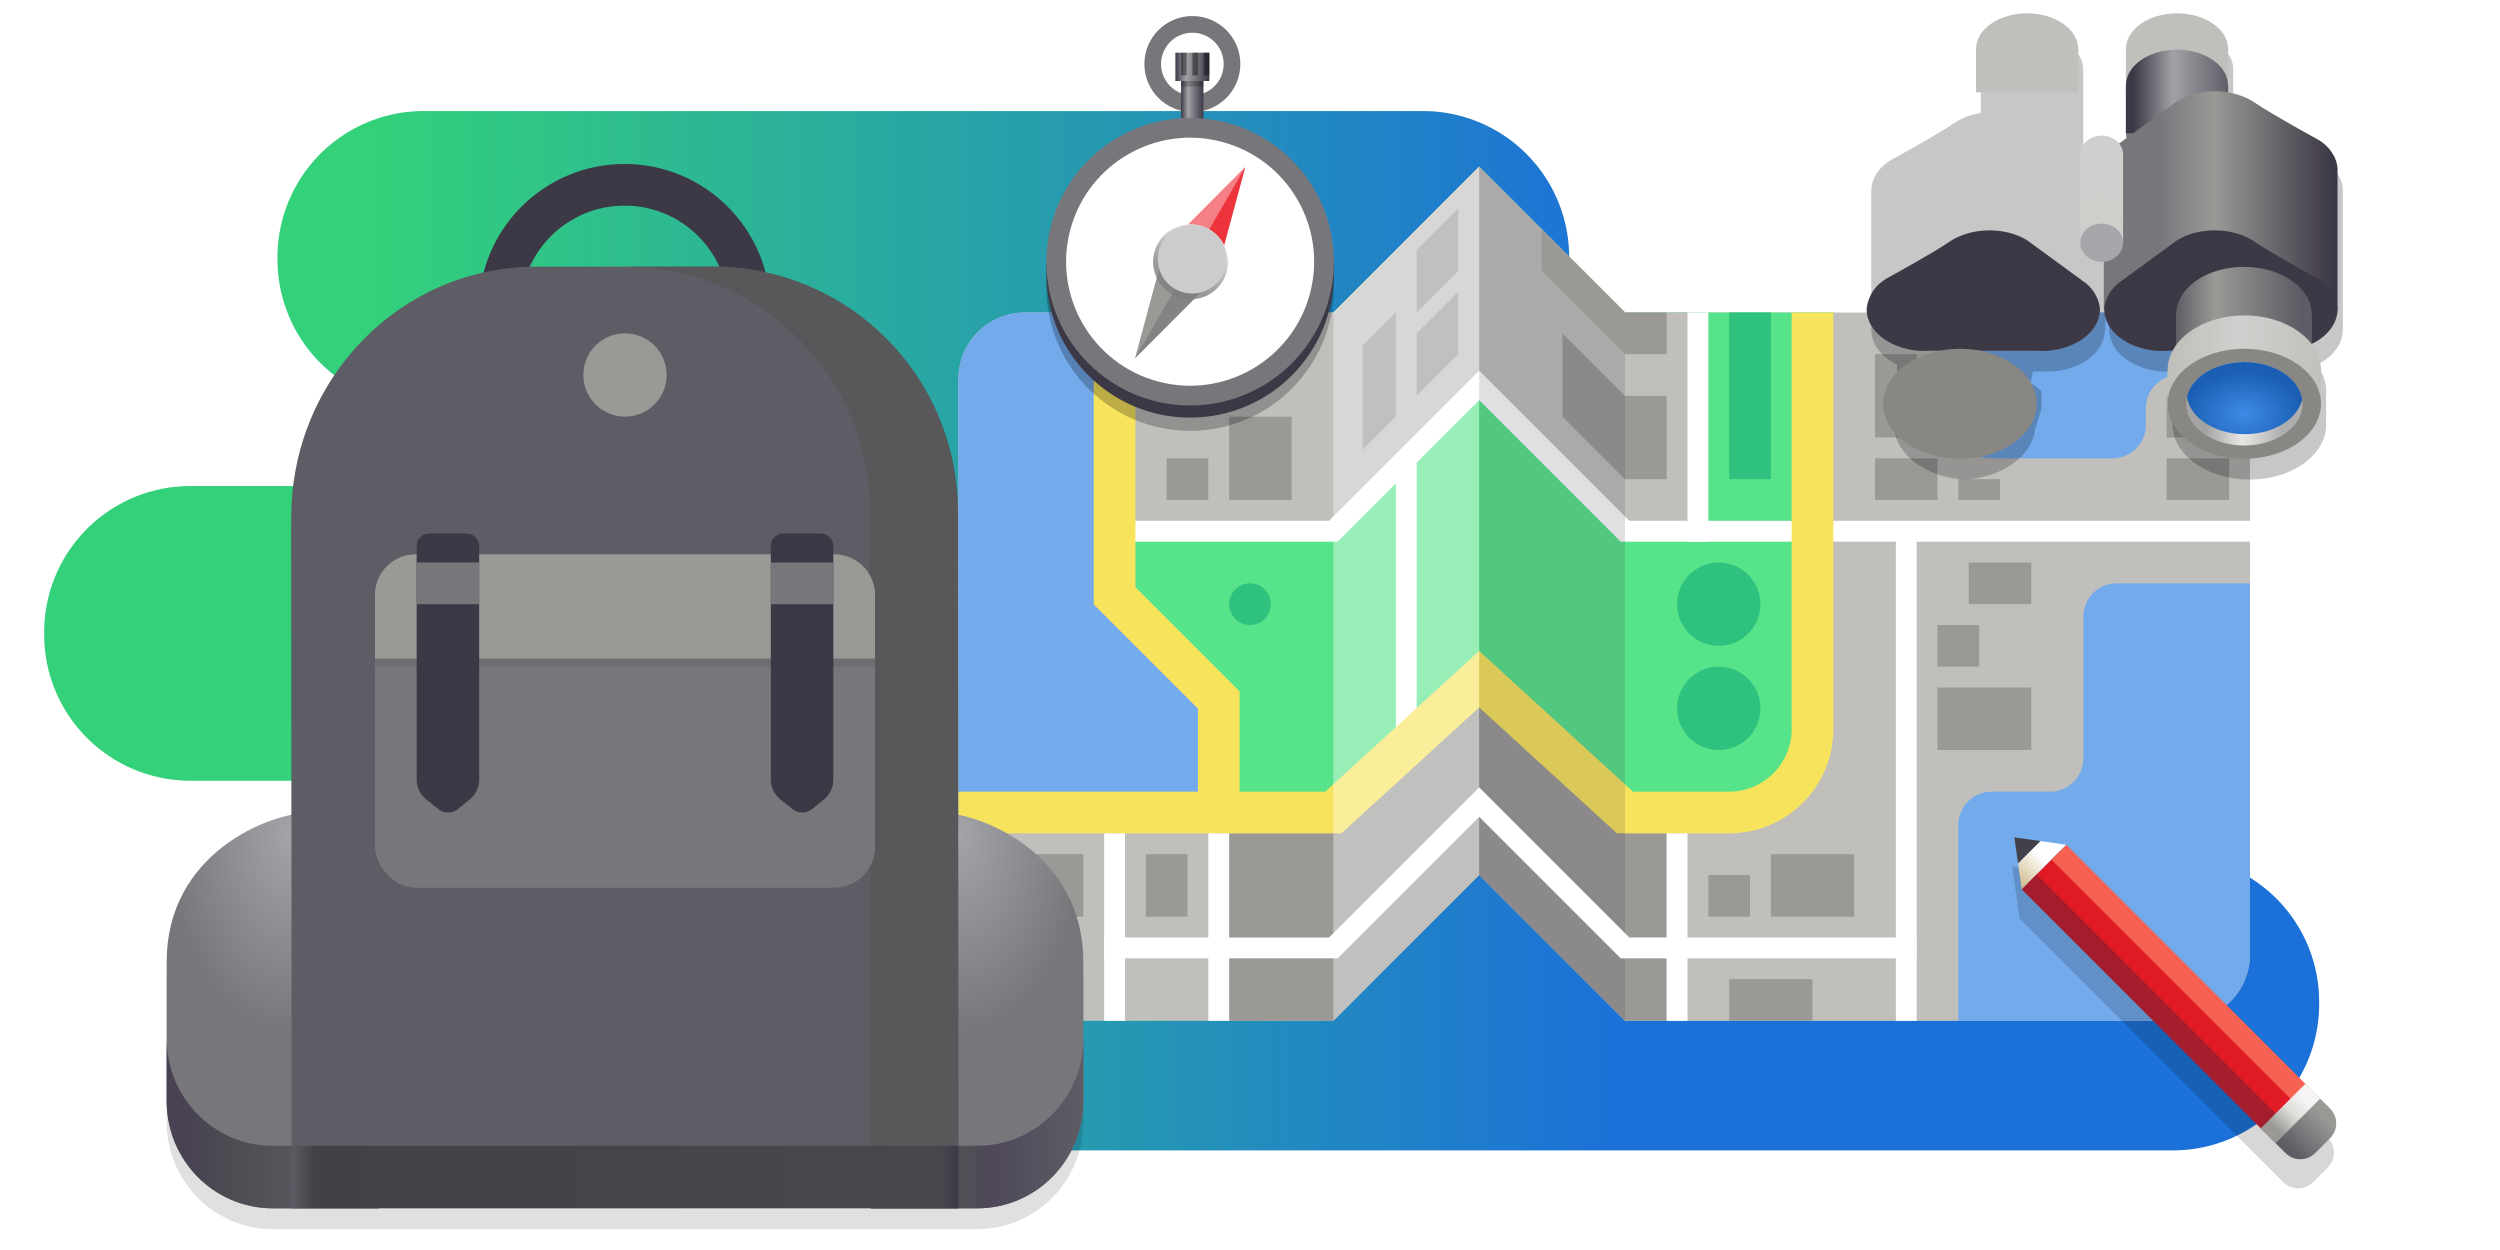 <?xml version="1.0" encoding="UTF-8" standalone="no"?>
<svg
   xmlns:dc="http://purl.org/dc/elements/1.1/"
   xmlns:cc="http://creativecommons.org/ns#"
   xmlns:rdf="http://www.w3.org/1999/02/22-rdf-syntax-ns#"
   xmlns:svg="http://www.w3.org/2000/svg"
   xmlns="http://www.w3.org/2000/svg"
   xmlns:xlink="http://www.w3.org/1999/xlink"
   height="300"
   width="600"
   version="1.1"
   id="svg445">
  <defs
     id="defs193">
    <linearGradient
       xlink:href="#linearGradient3161"
       id="linearGradient4128"
       gradientUnits="userSpaceOnUse"
       gradientTransform="matrix(0.3,0,0,0.3,4.6,-10.628)"
       x1="1275.703"
       y1="760"
       x2="281.122"
       y2="760" />
    <linearGradient
       id="linearGradient3161">
      <stop
         style="stop-color:#1c71d8;stop-opacity:1"
         offset="0"
         id="stop3157" />
      <stop
         style="stop-color:#33d17a;stop-opacity:1"
         offset="1"
         id="stop3159" />
    </linearGradient>
    <clipPath
       clipPathUnits="userSpaceOnUse"
       id="clipPath2067">
      <path
         id="path2069"
         style="opacity:1;fill:#c0bfbc;fill-opacity:1;stroke:none;stroke-width:2;stroke-linecap:square;stroke-linejoin:round;stroke-dashoffset:26.4;stroke-opacity:1"
         d="m 355,675 -35,35 h -74 c -8.864,0 -16,7.136 -16,16 v 138 c 0,8.864 7.136,16 16,16 h 74 l 35,-35 35,35 h 134 c 8.864,0 16,-7.136 16,-16 V 726 c 0,-8.864 -7.136,-16 -16,-16 H 390 Z" />
    </clipPath>
    <linearGradient
       xlink:href="#linearGradient1307"
       id="linearGradient1102"
       x1="60"
       y1="199.856"
       x2="68"
       y2="199.856"
       gradientUnits="userSpaceOnUse"
       gradientTransform="matrix(0.893,0,0,0.893,7.505,20.469)" />
    <linearGradient
       id="linearGradient1307">
      <stop
         style="stop-color:#3d3846;stop-opacity:1"
         offset="0"
         id="stop1300" />
      <stop
         style="stop-color:#a2a2a6;stop-opacity:1"
         offset="0.317"
         id="stop1303" />
      <stop
         style="stop-color:#3d3846;stop-opacity:1"
         offset="1"
         id="stop1305" />
    </linearGradient>
    <linearGradient
       xlink:href="#linearGradient1307"
       id="linearGradient1120"
       x1="58"
       y1="189"
       x2="70"
       y2="189"
       gradientUnits="userSpaceOnUse"
       gradientTransform="matrix(0.906,0,0,0.906,6.715,16.34)" />
    <filter
       id="filter4520"
       x="-0.06"
       y="-0.06"
       width="1.12"
       height="1.12"
       style="color-interpolation-filters:sRGB">
      <feGaussianBlur
         stdDeviation="1.2"
         id="feGaussianBlur100" />
    </filter>
    <linearGradient
       xlink:href="#linearGradient4631"
       id="linearGradient1616"
       gradientUnits="userSpaceOnUse"
       gradientTransform="matrix(0.273,0,0,0.273,16.112,15.667)"
       x1="175.59"
       y1="822.553"
       x2="175.59"
       y2="881.22" />
    <linearGradient
       id="linearGradient4631"
       x1="147.31"
       x2="185.85"
       y1="830.88"
       y2="869.42"
       gradientTransform="translate(351.45,336.28)"
       gradientUnits="userSpaceOnUse">
      <stop
         style="stop-color:#f2f2f2;stop-opacity:1"
         offset="0"
         id="stop83-3" />
      <stop
         style="stop-color:#808080;stop-opacity:.8"
         offset="1"
         id="stop85-6" />
    </linearGradient>
    <linearGradient
       xlink:href="#linearGradient1005"
       id="linearGradient1717"
       gradientUnits="userSpaceOnUse"
       gradientTransform="matrix(0.156,-0.11,0.156,0.11,46.966,104.469)"
       x1="128.817"
       y1="-97.698"
       x2="158.518"
       y2="-127.399" />
    <linearGradient
       id="linearGradient1005">
      <stop
         id="stop1001"
         offset="0"
         style="stop-color:#d0bb8e;stop-opacity:1" />
      <stop
         id="stop1003"
         offset="1"
         style="stop-color:#ffffff;stop-opacity:1" />
    </linearGradient>
    <linearGradient
       xlink:href="#linearGradient1686"
       id="linearGradient1719"
       gradientUnits="userSpaceOnUse"
       gradientTransform="matrix(1.58,0,0,1,-97.106,-104)"
       x1="115"
       y1="183"
       x2="115"
       y2="174" />
    <linearGradient
       id="linearGradient1686">
      <stop
         id="stop1682"
         offset="0"
         style="stop-color:#5e5c64;stop-opacity:1" />
      <stop
         id="stop1684"
         offset="1"
         style="stop-color:#9a9996;stop-opacity:1" />
    </linearGradient>
    <linearGradient
       xlink:href="#linearGradient1514"
       id="linearGradient1721"
       gradientUnits="userSpaceOnUse"
       gradientTransform="translate(-29.333,-104)"
       x1="110"
       y1="182"
       x2="110"
       y2="174" />
    <linearGradient
       id="linearGradient1514">
      <stop
         style="stop-color:#9a9996;stop-opacity:1;"
         offset="0"
         id="stop1510" />
      <stop
         id="stop1516"
         offset="0.533"
         style="stop-color:#deddda;stop-opacity:1" />
      <stop
         style="stop-color:#f6f5f4;stop-opacity:1"
         offset="1"
         id="stop1512" />
    </linearGradient>
    <linearGradient
       xlink:href="#linearGradient1181"
       id="linearGradient3613"
       gradientUnits="userSpaceOnUse"
       x1="1574.435"
       y1="213.236"
       x2="1648.121"
       y2="213.236" />
    <linearGradient
       id="linearGradient1181">
      <stop
         style="stop-color:#77767b;stop-opacity:1;"
         offset="0"
         id="stop1177" />
      <stop
         style="stop-color:#a2a2a6;stop-opacity:1"
         offset="0.317"
         id="stop1185" />
      <stop
         style="stop-color:#77767b;stop-opacity:1"
         offset="1"
         id="stop1179" />
    </linearGradient>
    <linearGradient
       xlink:href="#linearGradient1307"
       id="linearGradient3615"
       gradientUnits="userSpaceOnUse"
       x1="1574.435"
       y1="213.236"
       x2="1648.121"
       y2="213.236" />
    <linearGradient
       xlink:href="#linearGradient1298"
       id="linearGradient1183"
       x1="1589.498"
       y1="211.155"
       x2="1690.939"
       y2="211.155"
       gradientUnits="userSpaceOnUse" />
    <linearGradient
       id="linearGradient1298">
      <stop
         style="stop-color:#77767b;stop-opacity:1;"
         offset="0"
         id="stop1292" />
      <stop
         style="stop-color:#9a9996;stop-opacity:1"
         offset="0.317"
         id="stop1294" />
      <stop
         style="stop-color:#3d3846;stop-opacity:1"
         offset="1"
         id="stop1296" />
    </linearGradient>
    <linearGradient
       xlink:href="#linearGradient1315"
       id="linearGradient1214"
       gradientUnits="userSpaceOnUse"
       x1="1574.435"
       y1="213.236"
       x2="1648.121"
       y2="213.236"
       gradientTransform="translate(24.42)" />
    <linearGradient
       id="linearGradient1315">
      <stop
         style="stop-color:#5e5c64;stop-opacity:1"
         offset="0"
         id="stop1309" />
      <stop
         style="stop-color:#9a9996;stop-opacity:1"
         offset="0.317"
         id="stop1311" />
      <stop
         style="stop-color:#5e5c64;stop-opacity:1"
         offset="1"
         id="stop1313" />
    </linearGradient>
    <linearGradient
       xlink:href="#linearGradient1269"
       id="linearGradient3619"
       gradientUnits="userSpaceOnUse"
       x1="1575.074"
       y1="300.139"
       x2="1663.814"
       y2="300.139"
       gradientTransform="translate(24.42)" />
    <linearGradient
       id="linearGradient1269">
      <stop
         style="stop-color:#c0bfbc;stop-opacity:1;"
         offset="0"
         id="stop1265" />
      <stop
         style="stop-color:#d1d0ce;stop-opacity:1"
         offset="0.407"
         id="stop1273" />
      <stop
         style="stop-color:#c0bfbc;stop-opacity:1"
         offset="1"
         id="stop1267" />
    </linearGradient>
    <clipPath
       clipPathUnits="userSpaceOnUse"
       id="clipPath1547">
      <ellipse
         style="fill:#9141ac;fill-opacity:1;stroke:none;stroke-width:2;stroke-opacity:0.957;stop-color:#000000"
         id="ellipse1549"
         cx="1615.072"
         cy="332.343"
         rx="34.171"
         ry="24.497" />
    </clipPath>
    <linearGradient
       xlink:href="#linearGradient1306"
       id="linearGradient1308"
       x1="1592.402"
       y1="350.835"
       x2="1637.724"
       y2="350.835"
       gradientUnits="userSpaceOnUse" />
    <linearGradient
       id="linearGradient1306">
      <stop
         style="stop-color:#a3a3a3;stop-opacity:1"
         offset="0"
         id="stop1302" />
      <stop
         style="stop-color:#e8e7e6;stop-opacity:1"
         offset="0.472"
         id="stop1310" />
      <stop
         style="stop-color:#aeaeae;stop-opacity:1"
         offset="1"
         id="stop1304" />
    </linearGradient>
    <radialGradient
       xlink:href="#linearGradient3625"
       id="radialGradient3627"
       cx="1614.563"
       cy="343.175"
       fx="1614.563"
       fy="343.175"
       r="34.171"
       gradientTransform="matrix(1,0,0,0.717,7.2097993e-4,92.203)"
       gradientUnits="userSpaceOnUse" />
    <linearGradient
       id="linearGradient3625">
      <stop
         style="stop-color:#3f8ae6;stop-opacity:1"
         offset="0"
         id="stop3621" />
      <stop
         style="stop-color:#1a5fb4;stop-opacity:1"
         offset="1"
         id="stop3623" />
    </linearGradient>
    <radialGradient
       xlink:href="#linearGradient1170"
       id="radialGradient1200"
       gradientUnits="userSpaceOnUse"
       gradientTransform="matrix(1.176,0,0,1.859,13.917,-222.082)"
       cx="-214.941"
       cy="235.923"
       fx="-214.941"
       fy="235.923"
       r="25.55" />
    <linearGradient
       id="linearGradient1170">
      <stop
         style="stop-color:#a4a3a7;stop-opacity:1"
         offset="0"
         id="stop1166" />
      <stop
         style="stop-color:#77767b;stop-opacity:1"
         offset="1"
         id="stop1168" />
    </linearGradient>
    <radialGradient
       xlink:href="#linearGradient1170"
       id="radialGradient1172"
       cx="-78.897"
       cy="235.923"
       fx="-78.897"
       fy="235.923"
       r="25.55"
       gradientTransform="matrix(1.176,0,0,1.859,13.917,-222.082)"
       gradientUnits="userSpaceOnUse" />
    <linearGradient
       xlink:href="#linearGradient1206"
       id="linearGradient1208"
       x1="263.087"
       y1="280.943"
       x2="290"
       y2="280.943"
       gradientUnits="userSpaceOnUse" />
    <linearGradient
       id="linearGradient1206">
      <stop
         style="stop-color:#504f56;stop-opacity:1"
         offset="0"
         id="stop1202" />
      <stop
         style="stop-color:#4d4759;stop-opacity:1"
         offset="0.147"
         id="stop1210" />
      <stop
         style="stop-color:#5e5c64;stop-opacity:1"
         offset="1"
         id="stop1204" />
    </linearGradient>
    <linearGradient
       xlink:href="#linearGradient1160"
       id="linearGradient1162"
       x1="-263.84"
       y1="291"
       x2="-228.84"
       y2="291"
       gradientUnits="userSpaceOnUse" />
    <linearGradient
       id="linearGradient1160">
      <stop
         style="stop-color:#484253;stop-opacity:1"
         offset="0"
         id="stop1156" />
      <stop
         style="stop-color:#4d4c52;stop-opacity:1"
         offset="0.286"
         id="stop1164" />
      <stop
         style="stop-color:#5e5c64;stop-opacity:1"
         offset="1"
         id="stop1158" />
    </linearGradient>
    <linearGradient
       xlink:href="#linearGradient1135"
       id="linearGradient1137"
       x1="88.703"
       y1="206.089"
       x2="260.1"
       y2="206.22"
       gradientUnits="userSpaceOnUse"
       gradientTransform="matrix(-1,0,0,1,21.16,16)" />
    <linearGradient
       id="linearGradient1135">
      <stop
         style="stop-color:#7a728a;stop-opacity:1"
         offset="0"
         id="stop1131" />
      <stop
         style="stop-color:#3d3846;stop-opacity:1"
         offset="0.065"
         id="stop1143" />
      <stop
         style="stop-color:#49474e;stop-opacity:1"
         offset="0.093"
         id="stop1141" />
      <stop
         style="stop-color:#434147;stop-opacity:1"
         offset="0.968"
         id="stop1139" />
      <stop
         style="stop-color:#5e5c64;stop-opacity:1"
         offset="1"
         id="stop1133" />
    </linearGradient>
    <linearGradient
       xlink:href="#linearGradient1307"
       id="linearGradient1875"
       gradientUnits="userSpaceOnUse"
       x1="1574.435"
       y1="213.236"
       x2="1648.121"
       y2="213.236" />
    <linearGradient
       xlink:href="#linearGradient1269"
       id="linearGradient1877"
       gradientUnits="userSpaceOnUse"
       gradientTransform="translate(24.42)"
       x1="1575.074"
       y1="300.139"
       x2="1663.814"
       y2="300.139" />
  </defs>
  <g
     id="layer3">
    <path
       id="rect1722"
       style="opacity:1;fill:url(#linearGradient4128);fill-opacity:1;stroke:none;stroke-width:2;stroke-opacity:0.957;stop-color:#000000"
       d="m 66.6,61.732 v 0.56 a 35.08,35.08 45 0 0 35.08,35.08 h 17.948 a 8,8 45 0 1 8,8 v 3.28 a 8,8 135 0 1 -8,8 H 45.68 A 35.08,35.08 135 0 0 10.6,151.732 v 0.56 a 35.08,35.08 45 0 0 35.08,35.08 H 148 a 8,8 45 0 1 8,8 v 2 a 8,8 135 0 1 -8,8 h -4.32 A 35.08,35.08 135 0 0 108.6,240.452 v 0.56 a 35.08,35.08 45 0 0 35.08,35.08 H 521.52 A 35.08,35.08 135 0 0 556.6,241.013 v -0.56 A 35.08,35.08 45 0 0 521.52,205.372 H 276 a 8,8 45 0 1 -8,-8 v -2 a 8,8 135 0 1 8,-8 h 79.52 A 35.08,35.08 135 0 0 390.6,152.292 v -0.56 A 35.08,35.08 45 0 0 355.52,116.652 H 334.217 A 9.617,9.617 45 0 1 324.6,107.035 v -0.045 a 9.617,9.617 135 0 1 9.617,-9.617 h 7.303 A 35.08,35.08 135 0 0 376.6,62.292 V 61.732 A 35.08,35.08 45 0 0 341.52,26.652 H 101.68 A 35.08,35.08 135 0 0 66.6,61.732 Z" />
  </g>
  <g
     id="layer1">
    <g
       id="g2280"
       transform="translate(0,-635)">
      <path
         id="path2181"
         style="opacity:1;fill:#c0bfbc;fill-opacity:1;stroke:none;stroke-width:2;stroke-linecap:square;stroke-linejoin:round;stroke-dashoffset:26.4;stroke-opacity:1"
         d="m 355,675 -35,35 h -74 c -8.864,0 -16,7.136 -16,16 v 138 c 0,8.864 7.136,16 16,16 h 74 l 35,-35 35,35 h 134 c 8.864,0 16,-7.136 16,-16 V 726 c 0,-8.864 -7.136,-16 -16,-16 H 390 Z" />
      <path
         id="path2183"
         style="fill:#9a9996;fill-opacity:1;stroke:none;stroke-width:2;stroke-linecap:square;stroke-linejoin:round;stroke-dashoffset:26.4"
         d="m 292,835 h 28 l 35,-35 35,35 h 10 v 45 h -10 l -35,-35 -35,35 h -28 z" />
      <path
         style="fill:#57e389;stroke:none;stroke-width:1px;stroke-linecap:butt;stroke-linejoin:miter;stroke-opacity:1"
         d="m 292.5,833 v -30 l -25,-25 V 710 H 320 l 35,-35 35,35 h 50 l -5,115 -45,5 -35,-32 -35,32 z"
         id="path2185" />
      <path
         style="fill:none;stroke:#ffffff;stroke-width:5;stroke-linecap:butt;stroke-linejoin:miter;stroke-miterlimit:4;stroke-dasharray:none;stroke-opacity:1"
         d="M 337.5,812 V 744.5"
         id="path2187" />
      <path
         style="fill:#c0bfbc;fill-opacity:1;stroke:none;stroke-width:1px;stroke-linecap:butt;stroke-linejoin:miter;stroke-opacity:1"
         d="m 272,762.5 h 48 l 35,-35 35,35 h 17 V 710 h -17 l -35,-35 -35,35 h -50 z"
         id="path2684" />
      <path
         style="fill:none;stroke:#ffffff;stroke-width:5;stroke-linecap:butt;stroke-linejoin:miter;stroke-miterlimit:4;stroke-dasharray:none;stroke-opacity:1"
         d="m 272,762.5 h 48 l 35,-35 35,35 h 150"
         id="path2189" />
      <g
         id="g2197"
         clip-path="url(#clipPath2067)">
        <path
           id="path2191"
           style="fill:#73aaec;fill-opacity:1;stroke-width:3;stroke-opacity:0.957;stop-color:#000000"
           d="m 531.95,688 v 29 a 8,8 135 0 1 -8,8 H 523 a 8,8 135 0 0 -8,8 v 4 a 8,8 135 0 1 -8,8 h -29 a 8,8 45 0 1 -8,-8 v -19 a 8,8 135 0 1 8,-8 h 4 a 8,8 135 0 0 8,-8 v -14 a 8,8 135 0 1 8,-8 h 25.95 a 8,8 45 0 1 8,8 z" />
        <path
           id="path2193"
           style="fill:#73aaec;fill-opacity:1;stroke-width:5.91;stroke-opacity:0.957;stop-color:#000000"
           d="m 590,783 v 64 a 8,8 135 0 1 -8,8 h -19 a 8,8 135 0 0 -8,8 v 24 a 8,8 135 0 1 -8,8 h -69 a 8,8 45 0 1 -8,-8 v -54 a 8,8 135 0 1 8,-8 h 14 a 8,8 135 0 0 8,-8 v -34 a 8,8 135 0 1 8,-8 h 74 a 8,8 45 0 1 8,8 z" />
        <path
           style="fill:#73aaec;fill-opacity:1;stroke:none;stroke-width:1px;stroke-linecap:butt;stroke-linejoin:miter;stroke-opacity:1"
           d="m 292.5,803 v 30 H 186.049 V 697.82 L 267.5,710 v 68 z"
           id="path2195" />
      </g>
      <path
         style="fill:none;stroke:#f8e45c;stroke-width:10;stroke-linecap:butt;stroke-linejoin:miter;stroke-miterlimit:4;stroke-dasharray:none;stroke-opacity:1"
         d="m 267.5,710 v 68 l 25,25 v 30"
         id="path2203" />
      <path
         style="fill:#9a9996;fill-opacity:1;stroke:none;stroke-width:1px;stroke-linecap:butt;stroke-linejoin:miter;stroke-opacity:1"
         d="m 400,750 h -10 l -15,-15 v -20 l 15,15 h 10 z"
         id="path2698" />
      <path
         style="fill:none;stroke:#f8e45c;stroke-width:10;stroke-linecap:butt;stroke-linejoin:miter;stroke-miterlimit:4;stroke-dasharray:none;stroke-opacity:1"
         d="m 435,710 v 100 a 20,20 135 0 1 -20,20 h -25 l -35,-32 -35,32 h -90"
         id="path2205" />
      <path
         style="fill:#9a9996;fill-opacity:1;stroke:none;stroke-width:1px;stroke-linecap:butt;stroke-linejoin:miter;stroke-opacity:1"
         d="m 327,743 8,-8 v -25 l -8,8 z"
         id="path2690" />
      <path
         style="fill:#9a9996;fill-opacity:1;stroke:none;stroke-width:1px;stroke-linecap:butt;stroke-linejoin:miter;stroke-opacity:1"
         d="m 340,730 10,-10 v -15 l -10,10 z"
         id="path2692" />
      <path
         style="fill:#9a9996;fill-opacity:1;stroke:none;stroke-width:1px;stroke-linecap:butt;stroke-linejoin:miter;stroke-opacity:1"
         d="m 340,710 10,-10 v -15 l -10,10 z"
         id="path3153" />
      <path
         style="opacity:0.38;fill:#ffffff;fill-opacity:1;stroke:none;stroke-width:1px;stroke-linecap:butt;stroke-linejoin:miter;stroke-opacity:1"
         d="m 320,880 35,-35 V 675 l -35,35 z"
         id="path2209" />
      <path
         style="opacity:0.16;fill:#3d3846;stroke:none;stroke-width:1px;stroke-linecap:butt;stroke-linejoin:miter;stroke-opacity:1"
         d="M 390,880 355,845 V 675 l 35,35 z"
         id="path2211" />
      <path
         style="fill:none;stroke:#ffffff;stroke-width:5;stroke-linecap:butt;stroke-linejoin:miter;stroke-miterlimit:4;stroke-dasharray:none;stroke-opacity:1"
         d="M 407.5,765 V 710"
         id="path2213" />
      <rect
         style="fill:#9a9996;fill-opacity:1;stroke:none;stroke-width:2;stroke-linecap:square;stroke-linejoin:round;stroke-dashoffset:26.4"
         id="rect2215"
         width="10"
         height="10"
         x="465"
         y="785" />
      <rect
         style="fill:#9a9996;fill-opacity:1;stroke:none;stroke-width:2;stroke-linecap:square;stroke-linejoin:round;stroke-dashoffset:26.4"
         id="rect2217"
         width="15"
         height="10"
         x="472.5"
         y="770" />
      <rect
         style="fill:#9a9996;fill-opacity:1;stroke:none;stroke-width:2;stroke-linecap:square;stroke-linejoin:round;stroke-dashoffset:26.4"
         id="rect2219"
         width="22.5"
         height="15"
         x="465"
         y="800" />
      <rect
         style="fill:#9a9996;fill-opacity:1;stroke:none;stroke-width:2;stroke-linecap:square;stroke-linejoin:round;stroke-dashoffset:26.4"
         id="rect2221"
         width="15"
         height="10"
         x="450"
         y="745" />
      <rect
         style="fill:#9a9996;fill-opacity:1;stroke:none;stroke-width:2;stroke-linecap:square;stroke-linejoin:round;stroke-dashoffset:26.4"
         id="rect2223"
         width="10"
         height="20"
         x="450"
         y="720" />
      <rect
         style="fill:#9a9996;fill-opacity:1;stroke:none;stroke-width:2;stroke-linecap:square;stroke-linejoin:round;stroke-dashoffset:26.4"
         id="rect2225"
         width="15"
         height="10"
         x="520"
         y="745" />
      <rect
         style="fill:#9a9996;fill-opacity:1;stroke:none;stroke-width:2;stroke-linecap:square;stroke-linejoin:round;stroke-dashoffset:26.4"
         id="rect2227"
         width="15"
         height="10"
         x="520"
         y="730" />
      <rect
         style="fill:#9a9996;fill-opacity:1;stroke:none;stroke-width:2;stroke-linecap:square;stroke-linejoin:round;stroke-dashoffset:26.4"
         id="rect2229"
         width="10"
         height="10"
         x="410"
         y="845" />
      <rect
         style="fill:#9a9996;fill-opacity:1;stroke:none;stroke-width:2;stroke-linecap:square;stroke-linejoin:round;stroke-dashoffset:26.4"
         id="rect2231"
         width="20"
         height="15"
         x="425"
         y="840" />
      <path
         style="fill:none;stroke:#ffffff;stroke-width:5;stroke-linecap:butt;stroke-linejoin:miter;stroke-miterlimit:4;stroke-dasharray:none;stroke-opacity:1"
         d="m 265,862.5 h 55 L 355,827.5 l 35,35 h 70"
         id="path2233" />
      <path
         style="fill:none;stroke:#ffffff;stroke-width:5;stroke-linecap:butt;stroke-linejoin:miter;stroke-miterlimit:4;stroke-dasharray:none;stroke-opacity:1"
         d="M 292.5,880 V 835"
         id="path2235" />
      <path
         style="fill:none;stroke:#ffffff;stroke-width:5;stroke-linecap:butt;stroke-linejoin:miter;stroke-miterlimit:4;stroke-dasharray:none;stroke-opacity:1"
         d="M 267.5,880 V 835"
         id="path2237" />
      <path
         style="fill:none;stroke:#ffffff;stroke-width:5;stroke-linecap:butt;stroke-linejoin:miter;stroke-miterlimit:4;stroke-dasharray:none;stroke-opacity:1"
         d="M 457.5,880 V 762"
         id="path2239" />
      <rect
         style="fill:#9a9996;fill-opacity:1;stroke:none;stroke-width:2;stroke-linecap:square;stroke-linejoin:round;stroke-dashoffset:26.4"
         id="rect2241"
         width="20"
         height="10"
         x="415"
         y="870" />
      <rect
         style="fill:#9a9996;fill-opacity:1;stroke:none;stroke-width:2;stroke-linecap:square;stroke-linejoin:round;stroke-dashoffset:26.4"
         id="rect2243"
         width="10"
         height="5"
         x="470"
         y="750" />
      <rect
         style="fill:#9a9996;fill-opacity:1;stroke:none;stroke-width:2;stroke-linecap:square;stroke-linejoin:round;stroke-dashoffset:26.4"
         id="rect2245"
         width="25"
         height="15"
         x="235"
         y="840" />
      <path
         style="fill:none;stroke:#ffffff;stroke-width:5;stroke-linecap:butt;stroke-linejoin:miter;stroke-miterlimit:4;stroke-dasharray:none;stroke-opacity:1"
         d="M 402.5,880 V 835"
         id="path2247" />
      <circle
         style="fill:#2ec27e;stroke:none;stroke-width:4;stroke-linecap:square;stroke-linejoin:round;stroke-dashoffset:26.4"
         id="path2678"
         cx="412.5"
         cy="805"
         r="10" />
      <circle
         style="fill:#2ec27e;stroke:none;stroke-width:4;stroke-linecap:square;stroke-linejoin:round;stroke-dashoffset:26.4"
         id="circle2680"
         cx="412.5"
         cy="780"
         r="10" />
      <rect
         style="fill:#9a9996;fill-opacity:1;stroke:none;stroke-width:2;stroke-linecap:square;stroke-linejoin:round;stroke-dashoffset:26.4"
         id="rect2688"
         width="10"
         height="15"
         x="275"
         y="840" />
      <path
         style="fill:#9a9996;fill-opacity:1;stroke:none;stroke-width:1px;stroke-linecap:butt;stroke-linejoin:miter;stroke-opacity:1"
         d="m 400,720 h -10 l -20,-20 v -10 l 20,20 h 10 z"
         id="path2720" />
      <rect
         style="fill:#2ec27e;fill-opacity:1;stroke:none;stroke-width:2;stroke-linecap:square;stroke-linejoin:round;stroke-dashoffset:26.4"
         id="rect2722"
         width="10"
         height="40"
         x="415"
         y="710" />
      <rect
         style="fill:#9a9996;fill-opacity:1;stroke:none;stroke-width:2;stroke-linecap:square;stroke-linejoin:round;stroke-dashoffset:26.4"
         id="rect3147"
         width="10"
         height="10"
         x="280"
         y="745" />
      <rect
         style="fill:#9a9996;fill-opacity:1;stroke:none;stroke-width:2;stroke-linecap:square;stroke-linejoin:round;stroke-dashoffset:26.4"
         id="rect3149"
         width="15"
         height="20"
         x="295"
         y="735" />
      <circle
         style="fill:#2ec27e;stroke:none;stroke-width:4;stroke-linecap:square;stroke-linejoin:round;stroke-dashoffset:26.4"
         id="circle3155"
         cx="300"
         cy="780"
         r="5" />
    </g>
    <g
       id="g42790"
       transform="matrix(0.75,0,0,0.75,237.628,-124.688)"
       style="stroke-width:3.333">
      <g
         id="g153323"
         style="stroke-width:3.333">
        <circle
           r="12.689"
           cy="186.738"
           cx="64.723"
           id="circle882"
           style="display:inline;vector-effect:none;fill:none;fill-opacity:1;stroke:#77767b;stroke-width:5.337;stroke-linecap:butt;stroke-linejoin:round;stroke-miterlimit:4;stroke-dasharray:none;stroke-dashoffset:0;stroke-opacity:1;enable-background:new" />
        <rect
           style="display:inline;vector-effect:none;fill:url(#linearGradient1102);fill-opacity:1;stroke:none;stroke-width:5.956;stroke-linecap:butt;stroke-linejoin:round;stroke-miterlimit:4;stroke-dasharray:none;stroke-dashoffset:0;stroke-opacity:1;enable-background:new"
           id="rect872"
           width="7.148"
           height="17.869"
           x="61.111"
           y="190.222" />
        <rect
           style="display:inline;vector-effect:none;fill:url(#linearGradient1120);fill-opacity:1;stroke:none;stroke-width:6.043;stroke-linecap:butt;stroke-linejoin:round;stroke-miterlimit:4;stroke-dasharray:none;stroke-dashoffset:0;stroke-opacity:1;enable-background:new"
           id="rect876"
           width="10.876"
           height="9.064"
           x="59.284"
           y="183.113" />
        <rect
           style="display:inline;opacity:0.2;vector-effect:none;fill:#000000;fill-opacity:1;stroke:none;stroke-width:6.043;stroke-linecap:butt;stroke-linejoin:round;stroke-miterlimit:4;stroke-dasharray:none;stroke-dashoffset:0;stroke-opacity:1;enable-background:new"
           id="rect1152"
           width="7.251"
           height="1.813"
           x="61.097"
           y="192.177" />
        <rect
           y="-62.91"
           x="183.113"
           height="1.813"
           width="7.251"
           id="rect1154"
           style="display:inline;opacity:0.392;vector-effect:none;fill:#000000;fill-opacity:1;stroke:none;stroke-width:6.043;stroke-linecap:butt;stroke-linejoin:round;stroke-miterlimit:4;stroke-dasharray:none;stroke-dashoffset:0;stroke-opacity:1;enable-background:new"
           transform="rotate(90)" />
        <rect
           transform="rotate(90)"
           style="display:inline;opacity:0.392;vector-effect:none;fill:#000000;fill-opacity:1;stroke:none;stroke-width:6.043;stroke-linecap:butt;stroke-linejoin:round;stroke-miterlimit:4;stroke-dasharray:none;stroke-dashoffset:0;stroke-opacity:1;enable-background:new"
           id="rect1156"
           width="7.251"
           height="1.813"
           x="183.113"
           y="-66.535" />
        <rect
           y="-70.161"
           x="183.113"
           height="1.813"
           width="7.251"
           id="rect1158"
           style="display:inline;opacity:0.392;vector-effect:none;fill:#000000;fill-opacity:1;stroke:none;stroke-width:6.043;stroke-linecap:butt;stroke-linejoin:round;stroke-miterlimit:4;stroke-dasharray:none;stroke-dashoffset:0;stroke-opacity:1;enable-background:new"
           transform="rotate(90)" />
      </g>
      <circle
         style="display:inline;opacity:1;vector-effect:none;fill:#000000;fill-opacity:0.239;stroke:none;stroke-width:6.667;stroke-linecap:butt;stroke-linejoin:round;stroke-miterlimit:4;stroke-dasharray:none;stroke-dashoffset:0;stroke-opacity:1;enable-background:new"
         id="circle3611"
         cx="64"
         cy="258.117"
         r="46" />
      <circle
         style="display:inline;opacity:1;vector-effect:none;fill:#3d3846;fill-opacity:1;stroke:none;stroke-width:6.667;stroke-linecap:butt;stroke-linejoin:round;stroke-miterlimit:4;stroke-dasharray:none;stroke-dashoffset:0;stroke-opacity:1;enable-background:new"
         id="circle4922"
         cx="64"
         cy="253.887"
         r="46" />
      <circle
         r="46"
         cy="250"
         cx="64"
         id="circle4297"
         style="display:inline;opacity:1;vector-effect:none;fill:#77767b;fill-opacity:1;stroke:none;stroke-width:6.667;stroke-linecap:butt;stroke-linejoin:round;stroke-miterlimit:4;stroke-dasharray:none;stroke-dashoffset:0;stroke-opacity:1;enable-background:new" />
      <circle
         style="display:inline;opacity:1;vector-effect:none;fill:#77767b;fill-opacity:1;stroke:none;stroke-width:6.667;stroke-linecap:butt;stroke-linejoin:round;stroke-miterlimit:4;stroke-dasharray:none;stroke-dashoffset:0;stroke-opacity:1;enable-background:new"
         id="circle1953"
         cx="64"
         cy="250"
         r="42" />
      <g
         transform="matrix(1,0,0,-1,150,499.999)"
         id="g4333"
         style="stroke-width:3.333">
        <circle
           style="display:inline;opacity:1;vector-effect:none;fill:#ffffff;fill-opacity:1;stroke:none;stroke-width:8;stroke-linecap:butt;stroke-linejoin:round;stroke-miterlimit:4;stroke-dasharray:none;stroke-dashoffset:0;stroke-opacity:1;enable-background:new"
           id="circle4301"
           transform="rotate(-15)"
           r="39.682"
           cy="219.223"
           cx="-147.774" />
      </g>
      <g
         id="g7534"
         transform="rotate(30,64,250.305)"
         style="stroke-width:3.333">
        <g
           style="display:inline;fill:#ffffff;stroke-width:3.333;enable-background:new"
           id="g7522"
           transform="matrix(-1,0,0,-1.247,128.03,557.427)">
          <path
             d="M 64,217.958 55.693,243 h 16.614 z"
             style="fill:#9a9996;fill-rule:evenodd;stroke:none;stroke-width:1.416px;enable-background:new"
             id="path7518" />
          <path
             d="M 63.998,217.965 55.693,243 h 8.305 z"
             style="fill:#5e5c64;fill-opacity:0.373;fill-rule:evenodd;stroke-width:1.416;enable-background:new"
             id="path7520" />
        </g>
        <g
           style="display:inline;stroke-width:3.333;enable-background:new"
           id="g3417"
           transform="matrix(1,0,0,1.247,-4.7737892e-6,-56.817)">
          <path
             transform="matrix(0.25,0,0,0.25,-67.726,-48.783)"
             d="m 527.04,1123.5 -24,48 h 48 z"
             style="fill:#1a1a1a;fill-opacity:0.4;fill-rule:evenodd;stroke-width:3.333;filter:url(#filter4520);enable-background:new"
             id="path1538" />
          <path
             d="M 64,217.958 55.693,243 h 16.614 z"
             style="fill:#ed333b;fill-rule:evenodd;stroke:none;stroke-width:1.416px;enable-background:new"
             id="path1540" />
          <path
             d="M 63.998,217.965 55.693,243 h 8.305 z"
             style="fill:#ffffff;fill-opacity:0.373;fill-rule:evenodd;stroke-width:1.416;enable-background:new"
             id="path1542" />
        </g>
        <circle
           id="circle1548"
           style="display:inline;fill:url(#linearGradient1616);stroke-width:0;enable-background:new"
           r="12"
           cy="250"
           cx="64" />
        <circle
           id="circle1550"
           style="display:inline;fill:#cccccc;stroke-width:0;enable-background:new"
           r="11"
           cy="-249"
           cx="64"
           transform="scale(1,-1)" />
      </g>
    </g>
    <g
       id="g1415"
       transform="matrix(-1,0,0,1,953.606,50)">
      <g
         id="g1402">
        <path
           id="path1153"
           style="display:inline;vector-effect:none;fill:#000000;fill-opacity:0.159;stroke:none;stroke-width:52.459;stroke-linecap:round;stroke-linejoin:miter;stroke-miterlimit:4;stroke-dasharray:none;stroke-dashoffset:0;stroke-opacity:1;marker:none;marker-start:none;marker-mid:none;marker-end:none;paint-order:normal;enable-background:new"
           d="m 470.692,157.964 -6.238,0.891 -6.236,0.891 -58.537,58.537 -2.389,2.389 -2.375,2.375 c -1.974,1.974 -1.974,5.154 0,7.129 l 3.564,3.563 c 1.974,1.974 5.153,1.974 7.127,1e-5 l 4.135,-4.133 1.805,-1.807 57.361,-57.361 0.891,-6.236 z" />
        <g
           style="display:inline;stroke-width:3.333;enable-background:new"
           id="g1715"
           transform="matrix(-0.891,0.891,0.891,0.891,443.439,45.823)">
          <path
             style="display:inline;opacity:1;vector-effect:none;fill:url(#linearGradient1717);fill-opacity:1;stroke:none;stroke-width:41.633;stroke-linecap:round;stroke-linejoin:miter;stroke-miterlimit:4;stroke-dasharray:none;stroke-dashoffset:0;stroke-opacity:1;marker:none;marker-start:none;marker-mid:none;marker-end:none;paint-order:normal;enable-background:new"
             d="m 48,77 v -6 l 4,-3 v 12 z"
             id="path1696" />
          <path
             id="rect1698"
             style="opacity:1;fill:url(#linearGradient1719);fill-opacity:1;stroke:none;stroke-width:25.197;stroke-linecap:round;stroke-linejoin:miter;stroke-miterlimit:4;stroke-dasharray:none;stroke-dashoffset:4;stroke-opacity:1"
             d="m 118.406,68 h 4.64 c 2.216,0 4,1.784 4,4 v 4 c 0,2.216 -1.784,4 -4,4 h -4.64 c -2.216,0 -4,-1.784 -4,-4 v -4 c 0,-2.216 1.784,-4 4,-4 z" />
          <path
             style="display:inline;opacity:1;vector-effect:none;fill:#424048;fill-opacity:1;stroke:none;stroke-width:41.633;stroke-linecap:round;stroke-linejoin:miter;stroke-miterlimit:4;stroke-dasharray:none;stroke-dashoffset:0;stroke-opacity:1;marker:none;marker-start:none;marker-mid:none;marker-end:none;paint-order:normal;enable-background:new"
             d="m 44,74 4,-3 v 6 z"
             id="path1700" />
          <g
             id="g1711"
             transform="matrix(0.389,0,0,1,38.007,0)"
             style="stroke-width:4.26">
            <path
               id="path1705"
               d="m 36,78.4 v -8.8 h 168.981 v 8.8 z"
               style="display:inline;fill:#e01b24;fill-opacity:1;stroke:none;stroke-width:2.158px;stroke-linecap:butt;stroke-linejoin:miter;stroke-opacity:1;enable-background:new" />
            <path
               id="path1707"
               d="m 36,72 v -4 l 169.024,1e-5 L 204.981,72 Z"
               style="display:inline;opacity:1;fill:#f66151;fill-opacity:1;stroke:none;stroke-width:1.526px;stroke-linecap:butt;stroke-linejoin:miter;stroke-opacity:1;enable-background:new" />
            <path
               id="path1709"
               d="m 36,76 v 4 h 169.024 l -0.042,-4 z"
               style="display:inline;opacity:1;fill:#a51d2d;fill-opacity:1;stroke:none;stroke-width:1.526px;stroke-linecap:butt;stroke-linejoin:miter;stroke-opacity:1;enable-background:new" />
          </g>
          <path
             id="rect1713"
             style="opacity:1;fill:url(#linearGradient1721);fill-opacity:1;stroke:none;stroke-width:25.197;stroke-linecap:round;stroke-linejoin:miter;stroke-miterlimit:4;stroke-dasharray:none;stroke-dashoffset:4;stroke-opacity:1"
             d="m 116.379,68 h 4 v 12 h -4 z" />
        </g>
      </g>
    </g>
    <g
       id="g1586"
       transform="matrix(1.329,0,0,1.329,-512.12,-115.955)"
       style="stroke-width:0.752" />
    <path
       id="ellipse203"
       style="fill:#000000;fill-opacity:0.219;stroke:none;stroke-width:2;stroke-opacity:0.957;stop-color:#000000"
       d="m 487.688,8.077 c -6.779,-2.703e-4 -12.274,3.838 -12.273,8.572 0.082,0.059 0.164,0.117 0.248,0.174 h -0.248 v 10.238 0.012 c -2.416,0.409 -4.605,1.256 -6.365,2.441 -3.995,2.763 -15.328,8.951 -15.328,8.951 -2.672,1.543 -4.609,4.385 -4.609,7.285 v 33.428 c 1.8e-4,3.46 2.445,6.509 6.162,8.312 v 1.213 h 0.018 c 0.014,1.082 0.257,2.122 0.67,3.111 -1.056,0.606 -2.015,1.294 -2.861,2.051 0.048,0.035 0.096,0.069 0.145,0.104 h -0.115 v 2.965 c -0.01,0.007 -0.02,0.014 -0.029,0.021 0.01,0.007 0.02,0.014 0.029,0.021 v 1.066 l 1.488,4.935 c 0.717,6.471 7.885,11.609 16.91,12.123 9.025,-0.515 16.191,-5.653 16.908,-12.123 l 1.547,-4.935 v -4.075 h -0.174 c 0.048,-0.034 0.097,-0.069 0.145,-0.104 -0.816,-0.724 -1.737,-1.384 -2.746,-1.969 0.376,-0.878 0.596,-1.8 0.66,-2.754 h 1.719 c 0.531,0.044 1.063,0.066 1.598,0.066 7.728,-1.06e-4 13.994,-4.491 13.994,-10.031 h 0.109 V 67.77 c 0.107,0.006 0.213,0.009 0.32,0.01 0.166,-4.1e-4 0.333,-0.008 0.498,-0.023 v 11.422 h 0.109 c 2.9e-4,5.54 6.265,10.031 13.992,10.031 0.534,3.7e-5 1.069,-0.023 1.6,-0.066 h 0.85 c -0.805,1.508 -1.218,3.108 -1.219,4.723 0,0.035 0,0.069 0,0.104 h -0.031 v 9.01 h 0.092 c 0.789,6.851 8.776,12.123 18.365,12.123 9.588,-4.1e-4 17.574,-5.272 18.363,-12.123 h 0.035 v -0.367 c 0.019,-0.24 0.029,-0.48 0.029,-0.721 0,-0.24 -0.01,-0.481 -0.029,-0.721 v -6.584 c 0.019,-0.24 0.029,-0.48 0.029,-0.721 0,-2.171 -0.747,-4.308 -2.174,-6.223 V 87.491 c 3.717,-1.803 6.162,-4.853 6.162,-8.312 V 45.75 c 0,-2.9 -1.938,-5.743 -4.609,-7.285 0,0 -11.333,-6.188 -15.328,-8.951 -1.76,-1.185 -3.95,-2.033 -6.365,-2.441 v -1.65 -8.6 h -0.006 c 0,-0.058 0.004,-0.116 0.004,-0.174 0,-4.734 -5.494,-8.572 -12.271,-8.572 -6.779,-2.702e-4 -12.274,3.838 -12.273,8.572 -2e-4,0.058 0,0.116 0,0.174 h -0.025 v 10.238 9.828 h 0.023 c 0.006,0.392 0.049,0.784 0.131,1.172 l -1.779,1.303 c -0.963,-1.2 -2.518,-1.912 -4.174,-1.912 -1.617,1.27e-4 -3.139,0.679 -4.107,1.832 l -2.482,-1.814 c 0.289,-0.184 0.565,-0.378 0.828,-0.58 h 0.135 v -11.467 -8.6 h -0.27 c 0.084,-0.057 0.167,-0.115 0.248,-0.174 0,-4.734 -5.495,-8.573 -12.274,-8.572 z" />
    <g
       id="g1716"
       transform="matrix(0.409,0,0,0.409,-158.707,-39.028)"
       style="stroke-width:2.442">
      <g
         id="g1655"
         transform="translate(65.484)"
         style="stroke-width:2.442">
        <ellipse
           style="opacity:1;fill:#c0bfbc;fill-opacity:1;stroke:none;stroke-width:4.884;stroke-opacity:0.957;stop-color:#000000"
           id="ellipse1510"
           cx="1600.026"
           cy="124.179"
           rx="29.971"
           ry="20.932" />
        <ellipse
           style="font-variation-settings:normal;opacity:1;vector-effect:none;fill:url(#linearGradient3613);fill-opacity:1;stroke:none;stroke-width:4.884;stroke-linecap:butt;stroke-linejoin:miter;stroke-miterlimit:4;stroke-dasharray:none;stroke-dashoffset:0;stroke-opacity:0.957;stop-color:#000000;stop-opacity:1"
           id="path1506"
           cx="1600.012"
           cy="173.41"
           rx="29.957"
           ry="21.025" />
        <rect
           style="opacity:1;fill:#c0bfbc;fill-opacity:1;stroke:none;stroke-width:4.884;stroke-opacity:0.957;stop-color:#000000"
           id="rect1512"
           width="60"
           height="25"
           x="1570"
           y="124.605" />
        <rect
           style="font-variation-settings:normal;opacity:1;vector-effect:none;fill:url(#linearGradient1875);fill-opacity:1;stroke:none;stroke-width:4.884;stroke-linecap:butt;stroke-linejoin:miter;stroke-miterlimit:4;stroke-dasharray:none;stroke-dashoffset:0;stroke-opacity:0.957;stop-color:#000000;stop-opacity:1"
           id="rect1514"
           width="60"
           height="28"
           x="1570"
           y="145.605" />
        <ellipse
           style="font-variation-settings:normal;opacity:1;vector-effect:none;fill:url(#linearGradient3615);fill-opacity:1;stroke:none;stroke-width:4.884;stroke-linecap:butt;stroke-linejoin:miter;stroke-miterlimit:4;stroke-dasharray:none;stroke-dashoffset:0;stroke-opacity:0.957;stop-color:#000000;stop-opacity:1"
           id="ellipse1508"
           cx="1599.997"
           cy="145.581"
           rx="29.942"
           ry="21.025" />
        <path
           id="path1636"
           style="fill:url(#linearGradient1183);fill-opacity:1;stroke:none;stroke-width:4.884;stroke-opacity:0.957;stop-color:#000000"
           d="m 1622.143,148.953 c -8.323,3.2e-4 -16.008,2.146 -21.973,5.738 l -34.77,25.418 c -3.983,3.649 -8.352,8.698 -8.352,14.458 v 82.31 h 137.182 v -81.629 c 0,-7.083 -4.729,-14.026 -11.254,-17.793 0,0 -27.676,-15.11 -37.434,-21.857 -6.142,-4.137 -14.399,-6.645 -23.4,-6.645 z" />
        <path
           id="ellipse1522-2-9"
           style="fill:#3d3846;fill-opacity:1;stroke:none;stroke-width:4.884;stroke-opacity:0.957;stop-color:#000000"
           d="m 1622.143,230.582 c -8.323,3.3e-4 -16.008,2.145 -21.973,5.737 l -34.77,25.418 c -4.682,3.76 -8.007,10.188 -8.083,15.14 7e-4,13.529 15.299,24.496 34.17,24.496 1.305,9e-5 2.608,-0.053 3.904,-0.16 h 60.773 c 1.294,0.107 2.595,0.16 3.897,0.16 18.871,-2.6e-4 34.169,-10.967 34.17,-24.496 -0.932,-8.629 -5.518,-14.149 -11.254,-17.793 0,0 -27.677,-15.11 -37.434,-21.857 -6.142,-4.137 -14.399,-6.645 -23.4,-6.645 z" />
        <path
           id="ellipse1573"
           style="font-variation-settings:normal;opacity:1;vector-effect:none;fill:url(#linearGradient1214);fill-opacity:1;stroke:none;stroke-width:4.884;stroke-linecap:butt;stroke-linejoin:miter;stroke-miterlimit:4;stroke-dasharray:none;stroke-dashoffset:0;stroke-opacity:0.957;stop-color:#000000;stop-opacity:1"
           d="m 1639.297,252.018 c -21.983,4e-4 -39.803,12.515 -39.803,27.951 V 280 h -0.074 v 20.139 h 0.074 c 0.204,15.335 17.974,27.69 39.824,27.689 21.849,-7.6e-4 39.617,-12.356 39.82,-27.689 h 0.043 V 280 h -0.08 v -0.031 c 0,-15.437 -17.821,-27.951 -39.805,-27.951 z" />
        <ellipse
           style="opacity:1;fill:url(#linearGradient1877);fill-opacity:1;stroke:none;stroke-width:4.884;stroke-opacity:0.957;stop-color:#000000"
           id="ellipse1518"
           cx="1639.492"
           cy="312.744"
           rx="45"
           ry="32.261" />
        <rect
           style="font-variation-settings:normal;opacity:1;vector-effect:none;fill:url(#linearGradient3619);fill-opacity:1;stroke:none;stroke-width:4.884;stroke-linecap:butt;stroke-linejoin:miter;stroke-miterlimit:4;stroke-dasharray:none;stroke-dashoffset:0;stroke-opacity:0.957;stop-color:#000000;stop-opacity:1"
           id="rect1520"
           width="90"
           height="22"
           x="1594.42"
           y="313" />
        <ellipse
           style="opacity:1;fill:#888784;fill-opacity:1;stroke:none;stroke-width:4.884;stroke-opacity:0.957;stop-color:#000000"
           id="path1516"
           cx="1639.492"
           cy="332.343"
           rx="45"
           ry="32.261" />
        <g
           id="g1525"
           clip-path="url(#clipPath1547)"
           style="stroke-width:2.442"
           transform="translate(24.42)">
          <ellipse
             style="opacity:1;fill:url(#linearGradient1308);fill-opacity:1;stroke:none;stroke-width:4.884;stroke-opacity:0.957;stop-color:#000000"
             id="ellipse1522"
             cx="1615.072"
             cy="332.343"
             rx="34.171"
             ry="24.497" />
          <ellipse
             style="fill:url(#radialGradient3627);fill-opacity:1;stroke:none;stroke-width:4.884;stroke-opacity:0.957;stop-color:#000000"
             id="ellipse1522-2"
             cx="1615.391"
             cy="325.694"
             rx="34.171"
             ry="24.497" />
        </g>
      </g>
      <use
         x="0"
         y="0"
         xlink:href="#g1655"
         id="use1657"
         transform="matrix(-1,0,0,1,3243.066,0)"
         width="100%"
         height="100%"
         style="stroke-width:2.442" />
      <ellipse
         style="fill:#d0cfcd;fill-opacity:1;stroke:none;stroke-width:4.884;stroke-opacity:0.957;stop-color:#000000"
         id="ellipse1510-1"
         cx="1621.324"
         cy="186.14"
         rx="12.528"
         ry="11.158" />
      <rect
         style="fill:#d0cfcd;fill-opacity:1;stroke:none;stroke-width:4.884;stroke-opacity:0.957;stop-color:#000000"
         id="rect1512-7"
         width="25.081"
         height="40.062"
         x="1608.772"
         y="185.082" />
      <rect
         style="fill:#cfcecc;fill-opacity:1;stroke:none;stroke-width:4.884;stroke-opacity:0.957;stop-color:#000000"
         id="rect1514-0"
         width="25.081"
         height="14.926"
         x="1608.772"
         y="223.012" />
      <ellipse
         style="fill:#cfcecb;fill-opacity:1;stroke:none;stroke-width:4.884;stroke-opacity:0.957;stop-color:#000000"
         id="ellipse1508-9"
         cx="1621.312"
         cy="222.999"
         rx="12.516"
         ry="11.208" />
      <ellipse
         style="fill:#a7a7ab;fill-opacity:1;stroke:none;stroke-width:4.884;stroke-opacity:0.957;stop-color:#000000"
         id="path1506-2"
         cx="1621.318"
         cy="237.833"
         rx="12.523"
         ry="11.208" />
    </g>
    <g
       id="g259"
       transform="matrix(0.361,0,0,0.361,98.801,6.218)"
       style="stroke-width:2.774">
      <g
         id="use247"
         transform="matrix(-1,0,0,1,3177.582,0)"
         style="stroke-width:2.774" />
    </g>
    <g
       style="display:inline;stroke-width:3.333;enable-background:new"
       id="g1169"
       transform="matrix(-0.891,0.891,0.891,0.891,796.053,80.363)" />
    <g
       id="g247"
       transform="matrix(0.409,0,0,0.409,41.293,-39.028)"
       style="stroke-width:2.442" />
    <g
       id="g1934"
       transform="translate(-30)">
      <g
         id="g1136"
         transform="translate(338.84,-16)">
        <path
           id="path1911"
           style="fill:#000000;fill-opacity:0.122;stroke:none;stroke-width:2;stop-color:#000000"
           d="m -180.096,85 c -32.599,0 -58.866,26.245 -58.844,58.844 l 0.049,72.707 c -11.665,2.395 -29.949,12.882 -29.949,35.254 v 33.391 c 0,14.295 11.369,25.805 25.49,25.805 h 25.51 118 21 4.51 c 14.122,0 25.49,-11.509 25.49,-25.805 v -33.391 c 0,-22.44 -18.397,-32.924 -30.057,-35.277 l -0.043,-72.684 C -78.959,111.245 -105.184,85 -137.783,85 Z" />
        <path
           id="path1891"
           style="font-variation-settings:normal;opacity:1;vector-effect:none;fill:url(#radialGradient1200);fill-opacity:1;stroke:none;stroke-width:2;stroke-linecap:butt;stroke-linejoin:miter;stroke-miterlimit:4;stroke-dasharray:none;stroke-dashoffset:0;stroke-opacity:1;stop-color:#000000;stop-opacity:1"
           d="m -234.076,211 h 16.335 l -0.1,95 h -25.51 c -14.122,0 -25.49,-11.509 -25.49,-25.804 V 246.804 C -268.84,221 -244.509,211 -234.076,211 Z" />
        <circle
           style="fill:none;fill-opacity:1;stroke:#3d3846;stroke-width:10;stroke-miterlimit:4;stroke-dasharray:none;stroke-opacity:1;stop-color:#000000"
           id="path1120"
           cx="-158.939"
           cy="90.352"
           r="30" />
        <path
           id="path1820"
           style="fill:url(#radialGradient1172);fill-opacity:1;stroke:none;stroke-width:2;stop-color:#000000"
           d="M -83.604,211 H -99.939 l 0.1,95 c 0,0 11.388,0 25.51,0 14.122,0 25.49,-11.509 25.49,-25.804 V 246.804 C -48.84,221 -73.171,211 -83.604,211 Z" />
        <path
           id="rect1072"
           style="fill:#5e5c64;fill-opacity:1;stroke:none;stroke-width:2;stop-color:#000000"
           d="m -180.096,80 h 42.314 c 32.599,0 58.824,26.866 58.843,60.237 l 0.1,155.763 H -238.84 l -0.1,-155.763 c -0.021,-33.371 26.244,-60.237 58.843,-60.237 z" />
        <path
           id="path1149"
           style="fill:url(#linearGradient1208);fill-opacity:1;stroke:none;stroke-width:2;stop-color:#000000"
           d="M 238.9,195 239,290 h 25.51 C 278.631,290 290,278.491 290,264.195 v -15 C 290,263.491 278.631,275 264.51,275 H 239 l -0.084,-80 z"
           transform="translate(-338.84,16)" />
        <path
           id="path1893"
           style="fill:#58575a;fill-opacity:1;stroke:none;stroke-width:2;stop-color:#000000"
           d="m 179.959,64 c 32.599,0 58.822,26.245 58.842,58.844 L 239,290 h 21 L 259.9,122.844 C 259.881,90.245 233.656,64 201.057,64 Z"
           transform="translate(-338.84,16)" />
        <path
           id="path1152"
           style="fill:url(#linearGradient1162);fill-opacity:1;stroke:none;stroke-width:2;stop-color:#000000"
           d="m -217.74,211 -0.1,95 h -25.51 c -14.122,0 -25.49,-11.509 -25.49,-25.805 v -15 c 0,14.295 11.369,25.805 25.49,25.805 h 25.51 l 0.084,-80 z" />
        <path
           id="path303"
           style="fill:url(#linearGradient1137);fill-opacity:1;stroke:none;stroke-width:2;stop-color:#000000"
           d="m -78.84,306 h -160 l 0.01,-15 h 159.99 z" />
      </g>
      <rect
         style="font-variation-settings:normal;opacity:1;vector-effect:none;fill:#77767b;fill-opacity:1;stroke:none;stroke-width:2;stroke-linecap:butt;stroke-linejoin:miter;stroke-miterlimit:4;stroke-dasharray:none;stroke-dashoffset:0;stroke-opacity:1;stop-color:#000000;stop-opacity:1"
         id="rect1854"
         width="120"
         height="80"
         x="120"
         y="133.052"
         rx="9.759"
         ry="9.759" />
      <path
         id="path1257"
         style="font-variation-settings:normal;opacity:1;vector-effect:none;fill:#000000;fill-opacity:0.075;stroke:none;stroke-width:2;stroke-linecap:butt;stroke-linejoin:miter;stroke-miterlimit:4;stroke-dasharray:none;stroke-dashoffset:0;stroke-opacity:1;stop-color:#000000;stop-opacity:1"
         d="m 129.758,135.052 c -5.406,0 -9.758,4.351 -9.758,9.758 v 15.242 h 120 v -15.242 c 0,-5.406 -4.351,-9.758 -9.758,-9.758 z" />
      <path
         id="rect1856"
         style="font-variation-settings:normal;opacity:1;vector-effect:none;fill:#9a9996;fill-opacity:1;stroke:none;stroke-width:2;stroke-linecap:butt;stroke-linejoin:miter;stroke-miterlimit:4;stroke-dasharray:none;stroke-dashoffset:0;stroke-opacity:1;stop-color:#000000;stop-opacity:1"
         d="m 129.758,133.052 c -5.406,0 -9.758,4.351 -9.758,9.758 v 15.242 h 120 v -15.242 c 0,-5.406 -4.351,-9.758 -9.758,-9.758 z" />
      <circle
         style="font-variation-settings:normal;opacity:1;vector-effect:none;fill:#9a9996;fill-opacity:1;stroke:none;stroke-width:2;stroke-linecap:butt;stroke-linejoin:miter;stroke-miterlimit:4;stroke-dasharray:none;stroke-dashoffset:0;stroke-opacity:1;stop-color:#000000;stop-opacity:1"
         id="path1861"
         cx="180"
         cy="90"
         r="10" />
      <path
         id="path1143-3"
         style="fill:#3d3846;stroke-width:10;stop-color:#000000"
         d="m 218,128.052 h 9 a 3,3 45 0 1 3,3 v 56 a 6.276,6.276 115.55 0 1 -2.335,4.884 l -2.766,2.232 a 3.75,3.75 179.761 0 1 -4.685,0.02 l -2.863,-2.271 A 6.209,6.209 64.211 0 1 215,187.052 v -56 a 3,3 135 0 1 3,-3 z" />
      <path
         id="path1887"
         style="fill:#3d3846;stroke-width:10;stop-color:#000000"
         d="m 133,128.052 h 9 a 3,3 45 0 1 3,3 v 56 a 6.276,6.276 115.55 0 1 -2.335,4.884 l -2.766,2.232 a 3.75,3.75 179.761 0 1 -4.685,0.02 l -2.863,-2.271 A 6.209,6.209 64.211 0 1 130,187.052 v -56 a 3,3 135 0 1 3,-3 z" />
      <rect
         style="font-variation-settings:normal;opacity:1;vector-effect:none;fill:#77767b;fill-opacity:1;stroke:none;stroke-width:2;stroke-linecap:butt;stroke-linejoin:miter;stroke-miterlimit:4;stroke-dasharray:none;stroke-dashoffset:0;stroke-opacity:1;stop-color:#000000;stop-opacity:1"
         id="rect1898"
         width="15"
         height="10"
         x="130"
         y="135"
         rx="0"
         ry="0" />
      <rect
         style="font-variation-settings:normal;opacity:1;vector-effect:none;fill:#77767b;fill-opacity:1;stroke:none;stroke-width:2;stroke-linecap:butt;stroke-linejoin:miter;stroke-miterlimit:4;stroke-dasharray:none;stroke-dashoffset:0;stroke-opacity:1;stop-color:#000000;stop-opacity:1"
         id="rect1900"
         width="15"
         height="10"
         x="215"
         y="135"
         rx="0"
         ry="0" />
    </g>
  </g>
</svg>
